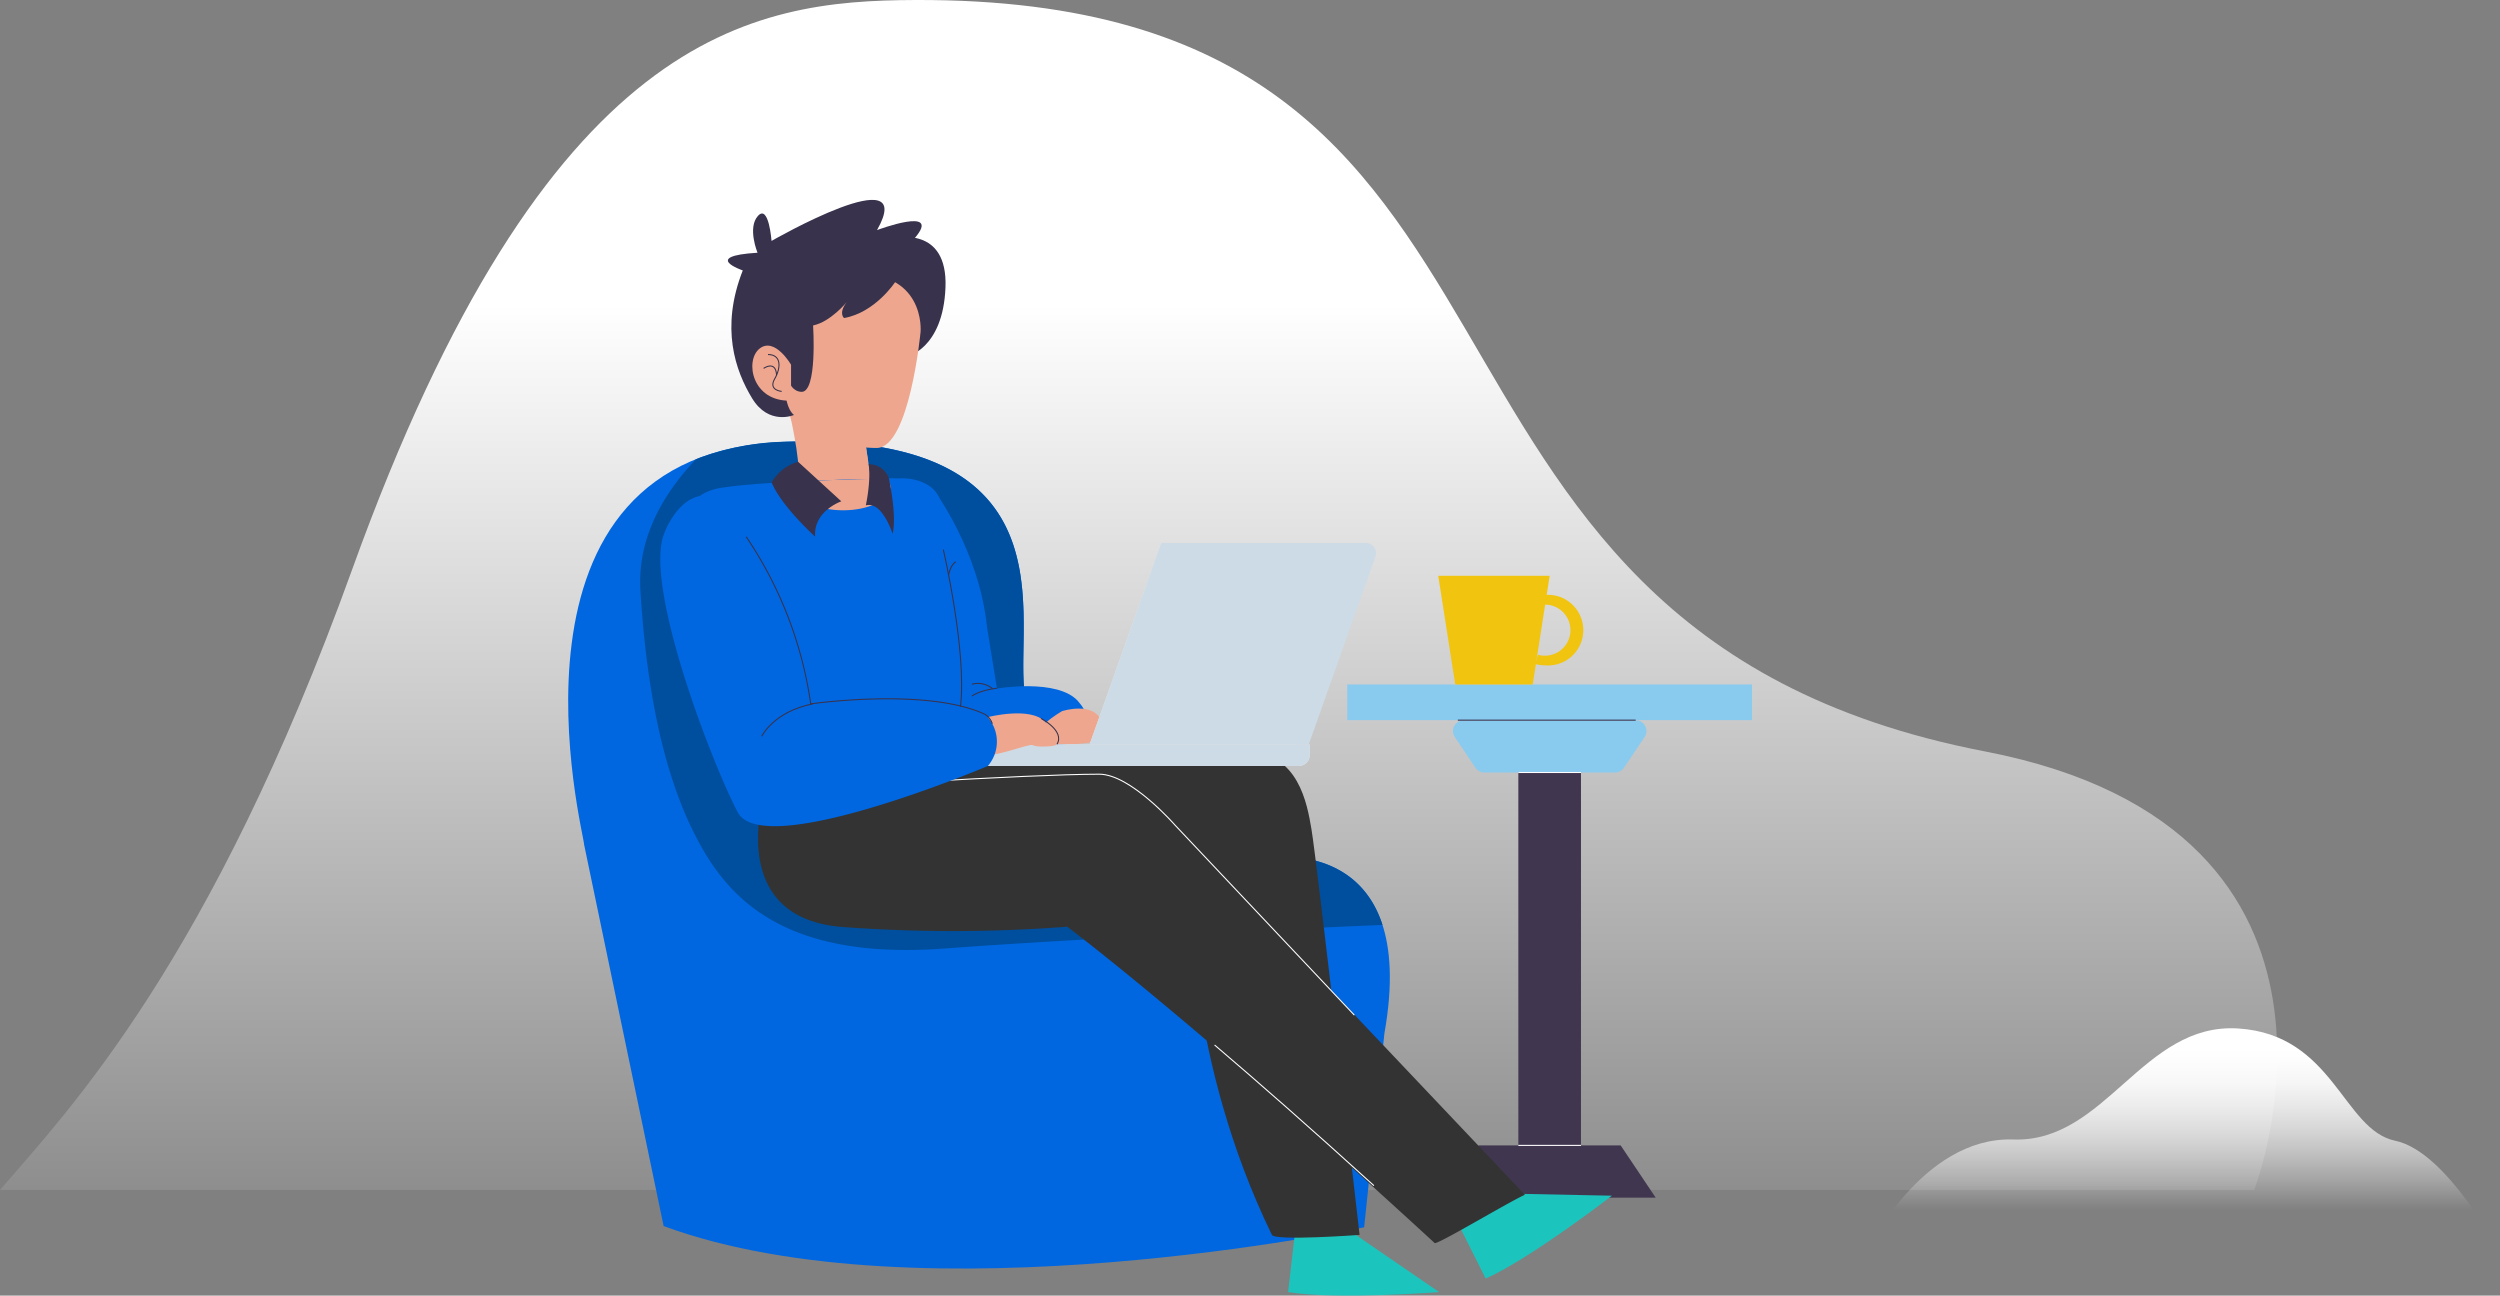<svg xmlns="http://www.w3.org/2000/svg" width="1177.092" height="610.003" viewBox="0 0 1177.092 610.003">
    <rect x="0" y="0" width="1177.092" height="610.003" fill="#808080" stroke="none"/>
    <defs>
        <linearGradient id="linear-gradient" x1=".55" x2=".55" y1=".255" y2="1.093" gradientUnits="objectBoundingBox">
            <stop offset="0" stop-color="#fff"/>
            <stop offset="1" stop-color="#fff" stop-opacity="0"/>
        </linearGradient>
        <linearGradient id="linear-gradient-2" x1="-2.614" x2="-2.614" y1="-.245" y2=".814" gradientUnits="objectBoundingBox">
            <stop offset=".33" stop-color="#fff"/>
            <stop offset=".39" stop-color="#fff" stop-opacity=".98"/>
            <stop offset=".48" stop-color="#fff" stop-opacity=".922"/>
            <stop offset=".57" stop-color="#fff" stop-opacity=".82"/>
            <stop offset=".67" stop-color="#fff" stop-opacity=".678"/>
            <stop offset=".77" stop-color="#fff" stop-opacity=".502"/>
            <stop offset=".88" stop-color="#fff" stop-opacity=".278"/>
            <stop offset=".99" stop-color="#fff" stop-opacity=".02"/>
            <stop offset="1" stop-color="#fff" stop-opacity="0"/>
        </linearGradient>
        <style>
            .cls-3{fill:#89caef}.cls-4{fill:#41364f}.cls-5,.cls-6{fill:none;stroke-miterlimit:10;stroke:#fff;stroke-width:.5px}.cls-6{stroke:#38324c}.cls-7{fill:#f1c40f}.cls-8{fill:#0067e0}.cls-10{fill:#1bc5bd}.cls-11{fill:#333}.cls-12{fill:#38324c}.cls-13{fill:#eea78e}.cls-16{fill:#e6e6e6}.cls-17{fill:#cddbe6}
        </style>
    </defs>
    <g id="illustration_login" data-name="illustration login" transform="translate(.04 .002)">
        <g id="OBJECTS" transform="translate(-.04 -.002)">
            <path id="Path_97" fill="url(#linear-gradient)" d="M58 683.58h1061.37s65.778-169.3-126.844-206.48C689.3 418.583 810.806 122.01 488.808 123.322c-76.421.314-173.24 13.654-264.922 267.916C157.258 576.007 90.63 645.739 58 683.58z" data-name="Path 97" transform="translate(-58 -123.318)"/>
            <path id="Path_98" fill="url(#linear-gradient-2)" d="M832.09 491.3H533.41s26.108-55.1 69.6-53.583 60.826-55.172 105.836-52.271 49.3 47.744 73.908 52.863S832.09 491.3 832.09 491.3z" data-name="Path 98" transform="translate(345.002 98.799)"/>
            <path id="Rectangle_21" d="M0 0H190.571V16.796H0z" class="cls-3" data-name="Rectangle 21" transform="translate(634.35 322.279)"/>
            <path id="Path_99" d="M504.516 331.444h-61.473a5.081 5.081 0 0 1-4.176-2.162l-9.756-14.56a5.044 5.044 0 0 1 4.194-7.853h80.984a5.044 5.044 0 0 1 4.194 7.853l-9.793 14.56a5.026 5.026 0 0 1-4.174 2.162z" class="cls-3" data-name="Path 99" transform="translate(255.865 32.279)"/>
            <path id="Path_100" d="M451.188 291.87h-66.85L367.82 316.5h99.886z" class="cls-4" data-name="Path 100" transform="translate(311.873 247.421)"/>
            <path id="Rectangle_22" d="M0 0H29.489V175.568H0z" class="cls-4" data-name="Rectangle 22" transform="translate(714.891 363.723)"/>
            <path id="Line_1" d="M0 0L29.489 0" class="cls-5" data-name="Line 1" transform="translate(714.891 363.723)"/>
            <path id="Line_2" d="M0 0L83.738 0" class="cls-6" data-name="Line 2" transform="translate(686.4 339.075)"/>
            <path id="Line_3" d="M0 0L29.489 0" class="cls-5" data-name="Line 3" transform="translate(714.891 539.291)"/>
            <path id="Path_101" d="M366.46 146.73l8 51.163h36.474l7.982-51.163z" class="cls-7" data-name="Path 101" transform="translate(310.72 124.386)"/>
            <path id="Path_102" d="M453.73 308.089a16.627 16.627 0 0 1-4.49-.61l1.219-4.379a12.028 12.028 0 1 0 3.27-23.6v-4.54a16.629 16.629 0 1 1 0 33.129z" class="cls-7" data-name="Path 102" transform="translate(273.652 5.173)"/>
            <path id="Path_103" d="M210.276 425.584c.24-4.157-47.56-185.231 95.36-189.647s103.822 92.385 113.134 123.278 14.042 68.845 115.444 72.467c0 0 69.492-10.107 52.881 82.869l-9.534 91.276s-208.586 44.1-329.832-.573z" class="cls-8" data-name="Path 103" transform="translate(64.734 -27.975)"/>
            <path id="Path_104" fill="#004f9e" d="M518.668 431.682c-101.4-3.7-106.113-41.647-115.444-72.467s29.785-127.694-113.134-123.278a123.685 123.685 0 0 0-42.682 8.259c-13.913 14.689-27.715 35.568-26.163 61.861 3.215 51.735 12.176 88.08 25.295 114.224 14.578 29.064 40.3 60.124 118.252 54.267 58.812-4.416 159.789-9.109 205.852-11.086-12.195-37.545-51.976-31.78-51.976-31.78z" data-name="Path 104" transform="translate(80.28 -27.975)"/>
            <path id="Path_105" d="M418.086 438l39.245 26.921s-48.169 3.7-71.081 0L389.336 438z" class="cls-10" data-name="Path 105" transform="translate(220.256 143.437)"/>
            <path id="Path_106" d="M454.02 427.49l47.578.961s-38.247 29.563-59.422 39.023L430 443.214z" class="cls-10" data-name="Path 106" transform="translate(257.342 134.527)"/>
            <path id="Path_107" d="M320.422 319.823s116.22-5.284 140.425-4.915 28.381 24.334 30.413 36.437c2.531 14.56 22.653 191.015 22.653 191.015s-39.855 2.938-41.277 0C432.282 459.4 434.3 380.834 434.3 380.834s-101.235 12.527-127.01.37-31.965-48.594-31.965-48.594 26.565-10.126 45.097-12.787z" class="cls-11" data-name="Path 107" transform="translate(126.221 39.077)"/>
            <path id="Path_108" d="M295.82 248s21.507 28.159 25.313 64.983l4.675 28.824s28.491-4.859 38.136 5.913 2.808 20.62-10.495 20.842l-49.093 7.76z" class="cls-8" data-name="Path 108" transform="translate(143.599 -17.625)"/>
            <path id="Path_109" d="M291.823 184.33c.7-.222 25.48-6.023 24.316 23.17s-18.477 32.649-18.477 32.649l-19.032-43.531z" class="cls-12" data-name="Path 109" transform="translate(129.027 -72.116)"/>
            <path id="Path_110" d="M259.149 228.657c-.406.333 5.377 21.9 4.342 34.219 0 0 35.7-.868 34.7-1.035s-4.3-25.72-4.3-25.72-25.891-14.577-34.742-7.464z" class="cls-13" data-name="Path 110" transform="translate(112.496 -35.68)"/>
            <path id="Path_111" d="M259.14 228.657a35.643 35.643 0 0 0 .9 5.007c6.319 6.707 18.994 17.516 36.233 19.382-1.183-7.391-2.4-16.925-2.4-16.925s-25.883-14.577-34.733-7.464z" class="cls-13" data-name="Path 111" transform="translate(112.505 -35.68)"/>
            <path id="Path_112" d="M323.7 220.438s-5.192 54.729-20.694 54.729c-22.93 0-39.91-13.821-44.456-22.911 0 0-16.13-56.151 31.023-59.126 36.733-2.311 34.127 27.308 34.127 27.308z" class="cls-13" data-name="Path 112" transform="translate(109.75 -64.248)"/>
            <path id="Path_113" d="M322.2 212.992s-9.386 14.338-24.02 16.888c0 0-2.772-2.088 1.164-7.391 0 0-7.631 9.238-15.742 10.883 0 0 2.088 31.725-5.543 31.263S270.89 251.7 270.89 251.7s-2.716 18.477 3.7 23.835c0 0-11.825 5.1-19.7-7.853s-15.059-33.129-4.4-60.216c0 0-19.7-6.707 6.947-8.333 0 0-4.878-11.807.222-17.368s6.375 11.807 6.375 11.807 69.344-39.836 49.666-5.1c0 0 30.8-11.567 17.83 3.7z" class="cls-12" data-name="Path 113" transform="translate(99.236 -80.139)"/>
            <path id="Path_114" d="M267.946 220.389s-7.649-13.193-14.782-7.631-3.7 25.24 14.782 24.537z" class="cls-13" data-name="Path 114" transform="translate(104.512 -48.66)"/>
            <path id="Path_115" d="M233.372 278.343S225.981 253.325 250 249.63s84.717-4.416 84.717-4.416 19.253-.924 19.253 16.629 4.176 116.83 4.176 116.83-43.66 19.327-88.005 13.155z" class="cls-8" data-name="Path 115" transform="translate(89.753 -19.994)"/>
            <path id="Path_116" d="M254.392 329.872S235.121 389 290.718 393.47a709.156 709.156 0 0 0 106.021-.111s58.9 43.957 173 148.924c1.09 1 33.7-18.68 42.5-22.727L447.495 345.614s-20.879-24.02-35.7-24.02c-16.74 0-51.44-3.4-82.961-1.552a565.635 565.635 0 0 0-74.444 9.83z" class="cls-11" data-name="Path 116" transform="translate(105.742 42.978)"/>
            <path id="Path_117" d="M496.282 434.048l-84.4-89.428S391 320.6 376.181 320.6c-16.74 0-51.44 1.663-82.961 3.511" class="cls-5" data-name="Path 117" transform="translate(141.395 43.917)"/>
            <path id="Path_118" d="M367.51 389.61c20.2 17.2 45.065 39 75.016 66.221" class="cls-5" data-name="Path 118" transform="translate(204.37 102.417)"/>
            <path id="Path_120" fill="none" stroke="#000" stroke-miterlimit="10" d="M254.63 319.7s4.508-13.895 18.477-17.017" data-name="Path 120" transform="translate(108.682 28.727)"/>
            <path id="Path_121" d="M333.809 305.1s-16.408 9.423-9.7 13.581 24.556.924 24.556.924 7.132-.794 3.936-9.423c-3.714-10.033-18.792-5.082-18.792-5.082z" class="cls-13" data-name="Path 121" transform="translate(166.214 29.743)"/>
            <path id="Path_122" d="M374.873 233.241H277.61l33.7-94.861h97.263z" class="cls-16" data-name="Path 122" transform="translate(235.402 117.308)"/>
            <path id="Path_123" d="M374.873 233.241H277.61l33.7-94.861h97.263z" class="cls-17" data-name="Path 123" transform="translate(235.402 117.308)"/>
            <path id="Path_124" d="M463.109 261.7h-90.537l-33.7 94.787h97.263l31.411-88.523a4.749 4.749 0 0 0-4.434-6.264z" class="cls-17" data-name="Path 124" transform="translate(180.092 -6.012)"/>
            <path id="Path_125" d="M309 313v10.144h147.816a5.1 5.1 0 0 0 5.1-5.081V313z" class="cls-16" data-name="Path 125" transform="translate(154.771 37.475)"/>
            <path id="Path_126" d="M309 313v10.144h147.816a5.1 5.1 0 0 0 5.1-5.081V313z" class="cls-17" data-name="Path 126" transform="translate(154.771 37.475)"/>
            <path id="Path_127" d="M312.536 306.87s20.158-5.211 27.087 2.273 6.615 10.236 4.878 10.938-9.035 1.035-10.772 0-18.07 6.245-25.018 4.508 3.825-17.719 3.825-17.719z" class="cls-13" data-name="Path 127" transform="translate(152.547 30.782)"/>
            <path id="Path_128" d="M227.959 267.7s5.543-15.742 16.851-17.941 45.324 45.028 52.271 97.928c0 0 59.4-7.982 83.368 6.245a17.461 17.461 0 0 1 0 22.93s-105.6 44.714-117.717 21.784-44.159-106.274-34.773-130.946z" class="cls-8" data-name="Path 128" transform="translate(84.634 -16.193)"/>
            <path id="Path_129" d="M248.15 260.1a187.891 187.891 0 0 1 30.376 78.675s54.692-7.834 81.982 4.9a8.074 8.074 0 0 1 3.511 4.453" class="cls-6" data-name="Path 129" transform="translate(103.189 -7.368)"/>
            <path id="Path_130" d="M309.868 249.471a8.2 8.2 0 0 0-1.238-4.231c-8.074.129-29.157.554-49.019 1.589a7.6 7.6 0 0 0-.48 2.642c0 7.612 11.363 13.784 25.369 13.784s25.368-6.171 25.368-13.784z" class="cls-8" data-name="Path 130" transform="translate(112.497 -19.965)"/>
            <path id="Path_131" d="M283.109 260.191c13.156 0 22.339-5.672 22.339-10.754a6.227 6.227 0 0 0-1.977-4.157c-9.109.166-25.591.554-41.795 1.33a5.357 5.357 0 0 0-.905 2.827c-.001 5.081 9.164 10.754 22.338 10.754z" class="cls-13" data-name="Path 131" transform="translate(113.887 -19.931)"/>
            <path id="Path_132" d="M287.445 259.615s-13.193 4.527-12.324 16.629c0 0-15.983-14.412-20.491-25.535a21.008 21.008 0 0 1 12.453-9.719z" class="cls-12" data-name="Path 132" transform="translate(108.682 -23.568)"/>
            <path id="Path_133" d="M278.63 261.011s2.531-11.53 1.33-19.4a9.959 9.959 0 0 1 9.553 6.707s3.825 17.387 1.737 26.071c0 0-4.897-15.577-12.62-13.378z" class="cls-12" data-name="Path 133" transform="translate(129.027 -23.042)"/>
            <path id="Path_134" d="M260.14 231.01s-6.43-.462-3.307-5.876 3.1-11.456-3.123-11.474" class="cls-6" data-name="Path 134" transform="translate(107.902 -46.735)"/>
            <path id="Path_135" d="M252.58 217.7s5.728-4.009 6.116 3.16" class="cls-6" data-name="Path 135" transform="translate(106.944 -44.255)"/>
            <path id="Path_136" d="M298.38 263.37s11.179 48.04 8.074 73.908" class="cls-6" data-name="Path 136" transform="translate(145.769 -4.596)"/>
            <path id="Path_137" d="M305.66 302.385s3.566-2.716 11.807-3.7" class="cls-6" data-name="Path 137" transform="translate(151.94 25.344)"/>
            <path id="Path_138" d="M305.66 297.857a10.735 10.735 0 0 1 9.774 2.143" class="cls-6" data-name="Path 138" transform="translate(151.94 24.311)"/>
            <path id="Path_139" d="M252.11 317.942s5.543-11.585 24.02-15.262" class="cls-6" data-name="Path 139" transform="translate(106.546 28.727)"/>
            <path id="Path_140" d="M299.73 272.577s.776-4.545 3.381-6.1" class="cls-6" data-name="Path 140" transform="translate(146.913 -1.96)"/>
            <path id="Path_141" d="M323.26 306.39s11.308 5.8 7.576 12.121" class="cls-6" data-name="Path 141" transform="translate(166.859 31.872)"/>
        </g>
    </g>
</svg>

